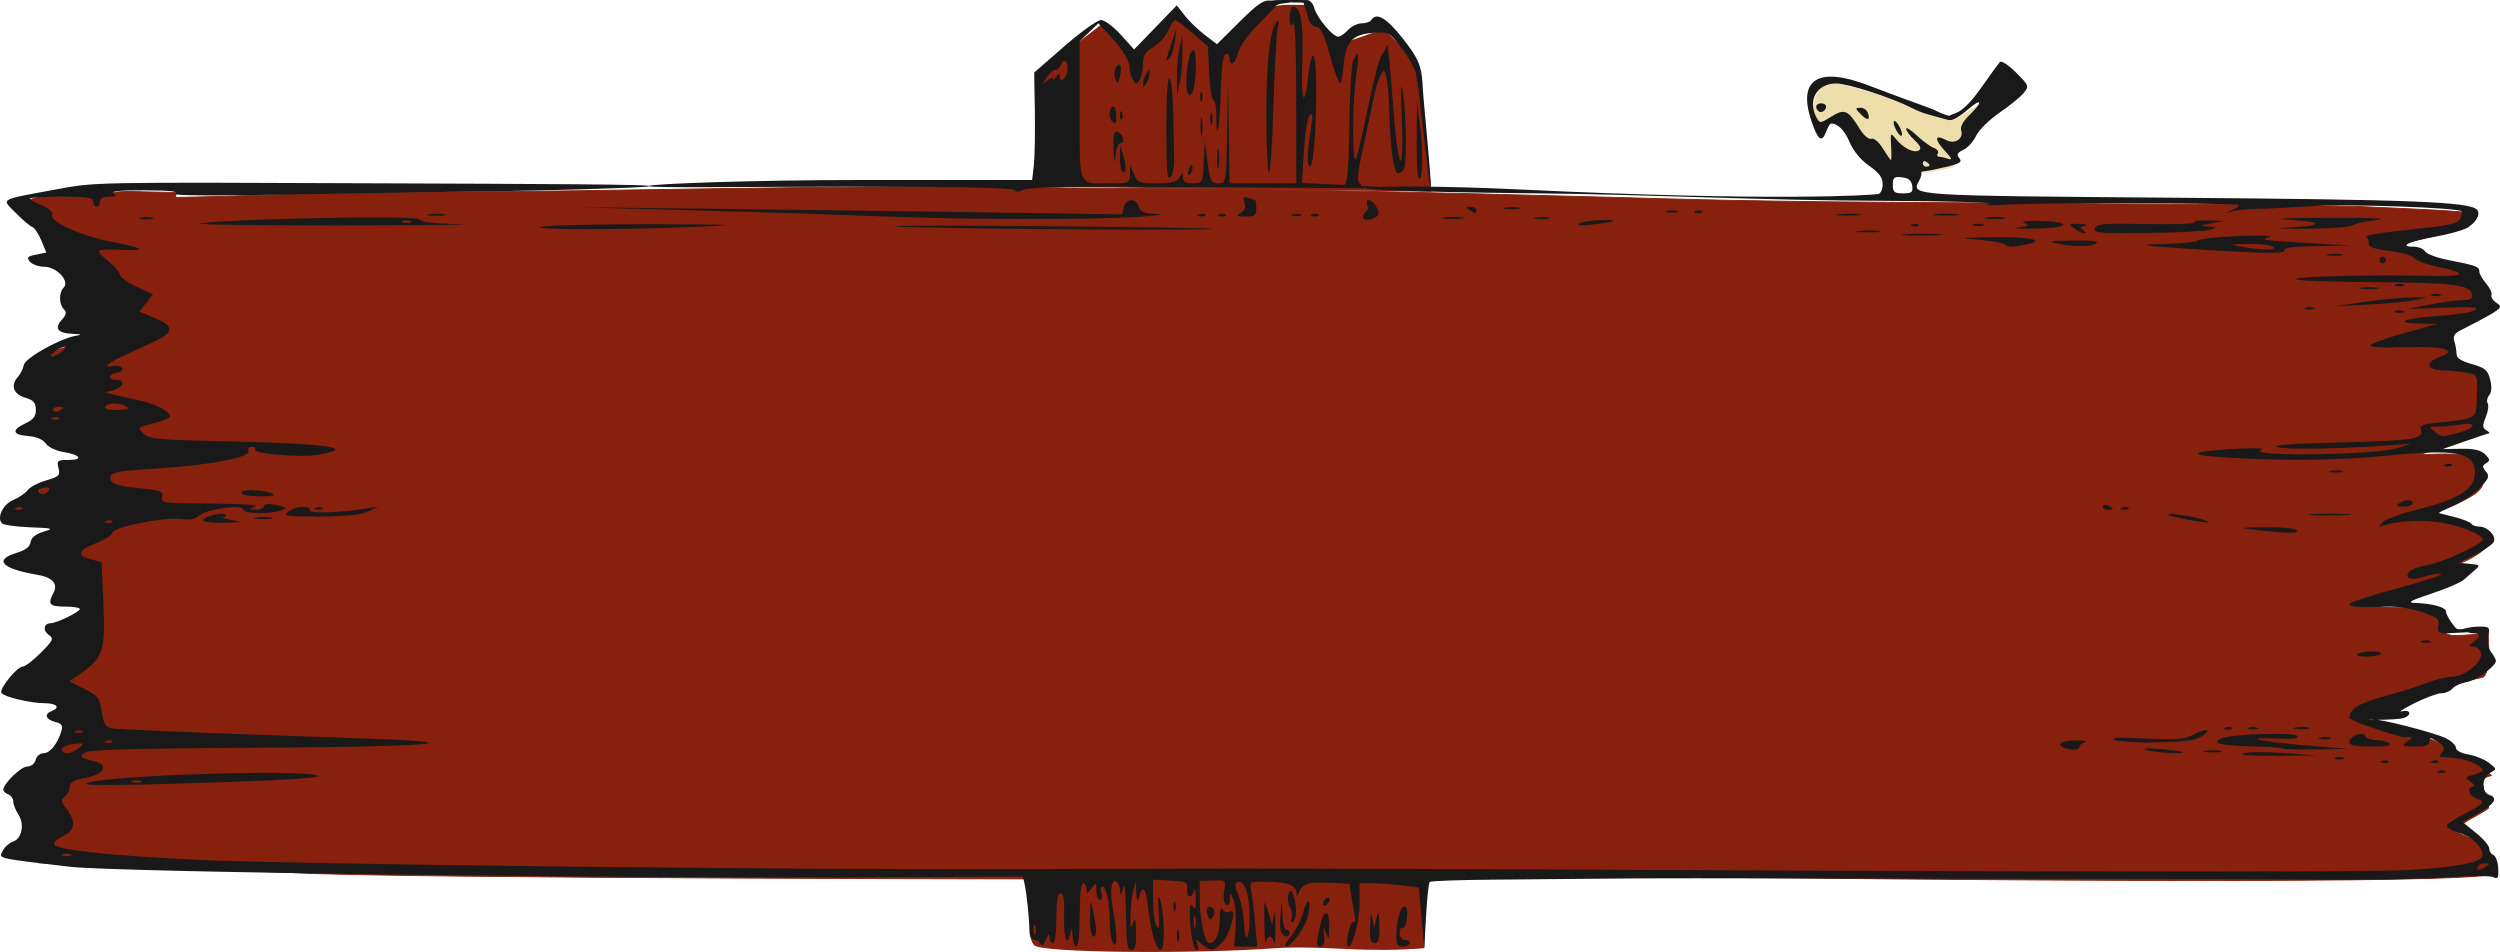 <?xml version="1.0" encoding="UTF-8" standalone="no"?>
<svg
   xmlns:dc="http://purl.org/dc/elements/1.1/"
   xmlns:cc="http://creativecommons.org/ns#"
   xmlns:rdf="http://www.w3.org/1999/02/22-rdf-syntax-ns#"
   xmlns:svg="http://www.w3.org/2000/svg"
   xmlns="http://www.w3.org/2000/svg"
   xmlns:sodipodi="http://sodipodi.sourceforge.net/DTD/sodipodi-0.dtd"
   xmlns:inkscape="http://www.inkscape.org/namespaces/inkscape"
   width="198.485mm"
   height="75.58mm"
   viewBox="0 0 198.485 75.58"
   version="1.1"
   id="svg8"
   inkscape:version="1.0.2 (e86c870, 2021-01-15)"
   sodipodi:docname="panneau.svg">
  <defs
     id="defs2">
    <rect
       x="-35.764"
       y="253.652"
       width="154.302"
       height="17.848"
       id="rect1004" />
  </defs>
  <sodipodi:namedview
     id="base"
     pagecolor="#ffffff"
     bordercolor="#666666"
     borderopacity="1.0"
     inkscape:pageopacity="0.0"
     inkscape:pageshadow="2"
     inkscape:zoom="2"
     inkscape:cx="174.46933"
     inkscape:cy="134.11958"
     inkscape:document-units="mm"
     inkscape:current-layer="layer1"
     inkscape:document-rotation="0"
     showgrid="false"
     inkscape:window-width="1920"
     inkscape:window-height="1056"
     inkscape:window-x="0"
     inkscape:window-y="0"
     inkscape:window-maximized="1" />
  <g
     inkscape:label="Calque 1"
     inkscape:groupmode="layer"
     id="layer1">
    <g
       id="g853"
       transform="translate(-38.552,137.533)" />
    <g
       id="g1086"
       transform="translate(67.114,-148.633)">
      <path
         style="opacity:1;mix-blend-mode:normal;fill:#87200c;fill-opacity:1;stroke:none;stroke-width:0.378;stroke-miterlimit:4;stroke-dasharray:none;stroke-opacity:1;paint-order:normal"
         d="m 58.637,616.811 -0.053,-33.471 11.663,-10.172 c 1.903,-1.429 4.424,-3.352 6.293,-4.825 l 2.994,2.771 c 3.362,3.111 6.174,6.675 7.371,8.479 l 1.495,-2.213 c 3.691,-2.593 7.72,-7.985 10.719,-11.137 4.215,2.813 9.429,6.71 13.034,10.403 0,0 8.716,-6.512 15.074,-13.334 0.772,-0.867 4.966,-0.994 4.966,-0.994 l 6.203,0.021 8.07,12.261 c 1.431,-0.199 14.256,-4.995 15.005,-4.932 3.577,3.576 10.353,9.521 10.971,15.126 1.06,10.964 3.128,33.499 3.128,33.499 z"
         id="path1000"
         transform="scale(0.265)"
         sodipodi:nodetypes="ccccscccccccccccc" />
      <path
         style="opacity:1;fill:#87200c;fill-opacity:1;stroke:#87200c;stroke-width:0.268;stroke-miterlimit:4;stroke-dasharray:none;stroke-opacity:1;paint-order:fill markers stroke"
         d="m 224.807,823.217 -147.281,1.021 c 0,0 -212.466,-0.118 -242.755,-1.903 l -76.478,-2.974 6.504,-35.487 c 2.495,-4.561 1.614,-9.278 0.819,-13.99 l 0.327,-9.474 c 3.203,-8.106 8.524,-15.142 5.524,-26.384 l -5.226,-14.58 c -4.286,-1.657 -14.268,-1.653 -17.467,-5.256 8.741,-7.613 18.136,-9.543 27.223,-14.15 l -15.83,-9.372 -0.412,-23.271 c 6.334,-2.979 11.554,-3.639 16.908,-4.579 v 0 l -8.365,-21.107 c 0,0 -5.431,-8.171 -6.621,-10.618 -0.462,-0.95 -6.144,-5.965 -7.432,-6.637 -3.319,-1.732 0.596,-4.989 9.005,-4.685 3.446,0.41 16.488,-0.836 16.488,-0.836 0,-0.58 4.269,-0.848 11.875,-0.545 2.032,0.081 5.052,0.037 7.8,0.204 0.207,0.013 -0.187,1.422 0.025,1.42 15.239,-0.146 41.872,-1.533 88.46,-1.66 36.116,-0.099 108.444,-1.968 159.794,-1.44 4.667,0.048 28.978,0.519 51.534,0.486 38.243,-0.056 146.825,3.041 146.825,3.041 43.668,1.246 87.824,1.037 131.745,1.525 l 36.798,0.195 37.911,0.556 c 0,0 33.172,1.332 33.789,1.95 0.536,0.536 0.555,3.937 -0.515,4.348 -0.591,0.227 -15.652,4.343 -21.822,5.108 l 25.999,10.937 c 0,0 5.269,10.254 3.259,9.242 l -12.632,6.435 3.254,10.887 c 7.344,0.623 7.732,1.907 7.732,7.943 l -2.385,11.888 -17.6,5.644 c 8.308,-0.314 12.644,-0.389 14.798,0.732 2.143,1.115 3.996,2.368 4.181,4.9 0.192,2.625 0.454,3.819 -1.89,5.751 -1.553,1.28 -6.579,3.899 -10.201,5.029 0,0 -5.952,3.449 5.959,5.303 3.102,1.063 8.13,3.664 8.13,4.313 0,1.379 -4.045,5.144 -11.462,7.452 l -1.998,6.338 -20.302,5.97 c 12.025,0 19.94,0.2 20.362,3.874 0.221,1.919 -1.644,4.528 3.368,4.539 l 9.645,-0.544 c 0,0 1.031,12.542 -1.797,13.083 -6.675,1.277 -30.87,8.982 -34.353,10.81 -2.553,1.34 -1.469,2.493 0.011,3.455 0,0 13.899,3.577 15.74,3.654 6.662,0.408 7.644,4.775 17.578,8.038 l 3.787,3.412 c 0,0 -5.051,1.517 -3.129,2.254 0.96,0.368 0.955,1.938 0.215,2.396 -1.279,0.791 -0.771,2.149 0.974,2.703 0.758,0.241 1.161,2.071 1.158,2.336 0,0.265 -2.697,1.829 -5.416,3.311 -2.72,1.481 -3.778,2.928 -3.778,3.493 0,0.565 -0.257,0.57 1.813,1.485 2.07,0.915 4.065,1.784 4.926,2.878 1.381,1.755 5.451,7.516 4.528,8.439 -4.457,4.457 -269.623,0.711 -269.623,0.711 z"
         id="path1012"
         sodipodi:nodetypes="scccccccccccccccssccssssssccccssccccccccsssccscccsccssccccssscssssscs"
         transform="scale(0.265)" />
      <path
         style="opacity:1;fill:#eddeab;fill-opacity:1;stroke:none;stroke-width:0.267;stroke-linejoin:bevel;stroke-miterlimit:4;stroke-dasharray:none;stroke-opacity:1;paint-order:stroke markers fill"
         d="m 313.887,613.434 -13.861,-16.116 c -2.465,0.123 -5.484,1.042 -8.644,2.164 -3.337,-2.262 -1.624,-14.722 5.25,-13.735 1.984,0.285 14.279,3.393 22.539,7.173 4.058,1.857 10.498,4.069 12.242,4.069 0.959,0 6.014,-3.506 6.014,-3.506 l 3.466,-1.664 -1.127,4.834 -4.759,7.114 -3.12,7.186 c -5.85,1.57 -11.902,2.137 -18,2.482 z"
         id="path1060"
         transform="scale(0.265)"
         sodipodi:nodetypes="cccssccccccc" />
      <path
         style="fill:#87200c;fill-opacity:1;stroke:none;stroke-width:0.265px;stroke-linecap:butt;stroke-linejoin:miter;stroke-opacity:1"
         d="m 14.537,218.045 c 0.303,1.623 0.107,3.35 0.113,4.667 0.001,0.366 0.183,0.81 0.348,0.96 0.442,0.645 13.199,0.693 19.04,0.247 1.867,-0.118 3.909,-0.038 5.807,0.066 1.987,0.089 4.005,0.103 6.127,-0.071 l 0.062,-5.729 z"
         id="path1078"
         sodipodi:nodetypes="cscccccc" />
      <path
         style="fill:#191919;stroke-width:0.265"
         d="m 22.28,221.201 c -0.021,-1.881 -0.1,-2.575 -0.233,-2.051 -0.157,0.617 -0.209,0.665 -0.233,0.214 -0.017,-0.319 -0.142,-0.648 -0.277,-0.731 -0.429,-0.265 -0.562,0.769 -0.286,2.225 0.352,1.857 0.353,3.201 0.002,2.658 -0.141,-0.218 -0.258,-0.948 -0.261,-1.621 -0.005,-1.582 -0.268,-2.877 -0.584,-2.877 -0.137,0 -0.174,0.238 -0.081,0.529 0.096,0.304 0.048,0.529 -0.114,0.529 -0.155,0 -0.282,-0.32 -0.282,-0.712 0,-0.683 -0.016,-0.691 -0.388,-0.198 -0.351,0.465 -0.389,0.47 -0.397,0.051 -0.005,-0.255 -0.127,-0.463 -0.273,-0.463 -0.158,0 -0.265,1.014 -0.265,2.514 0,1.499 -0.107,2.514 -0.265,2.514 -0.146,0 -0.281,-0.387 -0.301,-0.86 -0.026,-0.622 -0.068,-0.695 -0.151,-0.265 -0.247,1.281 -0.573,0.5 -0.525,-1.257 0.036,-1.332 -0.042,-1.852 -0.28,-1.852 -0.235,1e-4 -0.331,0.573 -0.331,1.985 0,1.147 -0.112,1.984 -0.265,1.984 -0.146,0 -0.272,-0.208 -0.281,-0.463 -0.012,-0.329 -0.097,-0.272 -0.295,0.198 -0.164,0.391 -0.329,0.526 -0.402,0.331 -0.068,-0.182 -0.293,-0.331 -0.499,-0.331 -0.229,0 -0.381,-0.284 -0.391,-0.728 -0.023,-1.017 -0.231,-2.994 -0.39,-3.705 l -0.133,-0.596 -10.38,0.058 c -20.994,0.118 -61.614,-0.4 -65.281,-0.832 -5.998,-0.707 -5.674,-0.626 -5.303,-1.32 0.152,-0.283 0.502,-0.587 0.779,-0.675 0.706,-0.224 0.939,-1.375 0.436,-2.144 -0.225,-0.343 -0.409,-0.811 -0.409,-1.039 0,-0.228 -0.179,-0.483 -0.397,-0.567 -0.218,-0.084 -0.397,-0.249 -0.397,-0.368 0,-0.48 1.405,-1.844 1.9,-1.844 0.308,0 0.588,-0.222 0.669,-0.529 0.076,-0.291 0.36,-0.529 0.631,-0.529 0.506,0 1.114,-0.757 1.411,-1.755 0.134,-0.45 0.032,-0.599 -0.502,-0.733 -0.744,-0.187 -0.883,-0.622 -0.273,-0.856 0.718,-0.276 0.414,-0.625 -0.544,-0.625 -1.134,0 -3.246,-0.505 -3.443,-0.823 -0.191,-0.309 1.251,-2.087 1.693,-2.087 0.193,0 0.839,-0.492 1.435,-1.094 1.002,-1.012 1.048,-1.12 0.614,-1.438 -0.475,-0.347 -0.367,-0.908 0.174,-0.908 0.453,0 2.305,-0.901 2.313,-1.124 0.004,-0.109 -0.529,-0.198 -1.184,-0.198 -1.235,0 -1.392,-0.188 -0.908,-1.093 0.386,-0.722 -0.075,-1.231 -1.302,-1.436 -2.793,-0.467 -3.471,-1.183 -1.641,-1.732 0.719,-0.215 1.07,-0.482 1.124,-0.855 0.053,-0.358 0.394,-0.637 1.006,-0.822 0.867,-0.262 0.799,-0.285 -1.058,-0.359 -1.091,-0.043 -2.089,-0.184 -2.216,-0.311 -0.444,-0.444 0.077,-1.521 0.9,-1.861 0.444,-0.184 0.952,-0.532 1.128,-0.772 0.176,-0.241 0.837,-0.59 1.469,-0.775 1.029,-0.302 1.132,-0.404 0.987,-0.981 -0.149,-0.592 -0.086,-0.644 0.785,-0.644 1.223,0 0.97,-0.41 -0.387,-0.628 -0.587,-0.094 -1.207,-0.392 -1.406,-0.677 -0.225,-0.322 -0.742,-0.541 -1.403,-0.594 -1.263,-0.103 -1.34,-0.475 -0.209,-1.011 0.639,-0.303 0.834,-0.563 0.82,-1.098 -0.013,-0.55 -0.193,-0.751 -0.836,-0.935 -0.928,-0.266 -1.191,-0.967 -0.608,-1.625 0.216,-0.244 0.436,-0.681 0.49,-0.972 0.103,-0.561 2.923,-2.135 4.175,-2.329 0.495,-0.077 0.415,-0.116 -0.299,-0.145 -1.189,-0.048 -1.48,-0.43 -0.855,-1.121 0.36,-0.398 0.397,-0.591 0.158,-0.83 -0.393,-0.393 -0.403,-1.331 -0.017,-1.717 0.506,-0.506 -0.54,-1.645 -1.519,-1.655 -0.455,-0.005 -0.976,-0.187 -1.157,-0.405 -0.278,-0.335 -0.203,-0.422 0.487,-0.56 l 0.817,-0.163 -0.4,-0.961 c -0.22,-0.529 -0.542,-1.01 -0.716,-1.07 -0.174,-0.06 -0.761,-0.559 -1.305,-1.108 -1.155,-1.167 -1.381,-1.027 2.946,-1.83 3.45,-0.64 2.595,-0.623 26.217,-0.528 11.878,0.048 22.11,0.07 21.113,0.241 -0.8,0.137 -9.193,0.353 -12.249,0.386 -3.056,0.033 -10.14,0.146 -15.743,0.252 -6.458,0.122 -9.993,0.101 -9.657,-0.058 0.37,-0.175 -0.344,-0.255 -2.381,-0.265 -1.971,-0.01 -2.782,0.068 -2.514,0.242 0.309,0.2 0.236,0.257 -0.331,0.261 -0.469,0.003 -0.728,0.145 -0.728,0.401 0,0.218 -0.119,0.397 -0.265,0.397 -0.146,0 -0.265,-0.179 -0.265,-0.397 0,-0.325 -0.456,-0.397 -2.514,-0.397 -1.382,0 -2.514,0.066 -2.514,0.146 0,0.08 0.427,0.324 0.949,0.542 0.62,0.259 0.9,0.525 0.807,0.767 -0.205,0.534 2.337,1.668 4.793,2.137 2.42,0.463 2.791,0.703 0.992,0.64 -2.468,-0.086 -2.472,-0.084 -1.383,0.814 0.542,0.447 0.986,0.963 0.986,1.145 0,0.183 0.59,0.609 1.311,0.946 l 1.311,0.614 -0.54,0.686 -0.54,0.686 1.225,0.503 c 0.823,0.338 1.199,0.64 1.145,0.919 -0.084,0.435 -0.28,0.551 -3.185,1.881 -1.861,0.852 -2.199,1.139 -1.191,1.01 0.745,-0.095 0.946,0.422 0.209,0.538 -0.708,0.111 -0.699,0.577 0.012,0.577 0.737,0 0.511,0.601 -0.306,0.815 l -0.642,0.168 0.661,0.168 c 0.364,0.092 1.257,0.295 1.984,0.45 1.361,0.289 2.514,0.881 2.514,1.29 0,0.128 -0.586,0.373 -1.302,0.544 -1.272,0.305 -1.29,0.324 -0.807,0.807 0.447,0.447 1.1,0.508 6.792,0.631 7.945,0.172 10.3,0.531 7.027,1.073 -1.366,0.226 -5.145,-0.095 -4.945,-0.42 0.079,-0.129 -0.037,-0.234 -0.26,-0.234 -0.236,0 -0.346,0.153 -0.264,0.366 0.189,0.492 -3.469,1.158 -7.656,1.393 -2.366,0.133 -3.169,0.269 -3.28,0.558 -0.215,0.561 0.335,0.791 2.381,0.997 1.62,0.163 1.815,0.241 1.699,0.684 -0.124,0.473 0.082,0.501 3.879,0.519 2.487,0.011 3.809,0.105 3.481,0.246 -0.512,0.22 -0.511,0.228 0.044,0.246 0.315,0.01 0.618,-0.115 0.672,-0.279 0.066,-0.198 0.406,-0.23 1.014,-0.095 0.788,0.175 0.842,0.232 0.386,0.411 -0.834,0.329 -3.043,0.289 -3.043,-0.055 0,-0.443 -2.909,-0.047 -3.484,0.474 -0.308,0.279 -0.756,0.375 -1.334,0.286 -1.309,-0.201 -5.461,0.599 -5.555,1.07 -0.043,0.213 -0.603,0.581 -1.246,0.818 -1.467,0.542 -1.645,1.001 -0.503,1.295 l 0.878,0.227 0.15,3.291 c 0.169,3.712 -0.034,4.336 -1.803,5.548 l -0.907,0.621 1.197,0.608 c 1.088,0.553 1.213,0.717 1.376,1.805 0.14,0.931 0.305,1.223 0.744,1.317 0.512,0.109 5.728,0.321 20.541,0.834 8.978,0.311 4.534,0.66 -9.128,0.717 -8.311,0.035 -12.921,0.15 -13.341,0.335 -0.692,0.305 -0.567,0.462 0.592,0.739 1.205,0.288 0.816,1.037 -0.682,1.311 -0.936,0.171 -1.254,0.347 -1.254,0.697 0,0.257 -0.177,0.615 -0.393,0.794 -0.344,0.286 -0.328,0.409 0.132,0.994 0.772,0.982 0.675,1.724 -0.281,2.147 -0.444,0.196 -0.761,0.493 -0.706,0.66 0.143,0.431 4.383,0.89 11.302,1.221 7.469,0.358 47.523,0.81 65.617,0.741 19.712,-0.075 19.318,-0.076 64.558,0.127 24.688,0.111 43.063,0.087 45.508,-0.059 3.972,-0.237 5.821,-0.618 5.821,-1.198 0,-0.634 -0.879,-1.46 -1.869,-1.757 -0.581,-0.174 -1.017,-0.435 -0.969,-0.579 0.048,-0.144 0.7,-0.571 1.449,-0.948 1.5,-0.756 1.648,-0.965 0.86,-1.215 -0.567,-0.18 -0.739,-0.926 -0.214,-0.926 0.173,0 0.084,-0.169 -0.198,-0.375 -0.494,-0.361 -0.486,-0.382 0.214,-0.558 0.4,-0.1 0.727,-0.26 0.727,-0.355 0,-0.366 -1.178,-0.882 -2.218,-0.972 -0.599,-0.052 -1.133,-0.101 -1.188,-0.108 -0.054,-0.007 0.037,-0.177 0.203,-0.377 0.236,-0.285 0.158,-0.458 -0.364,-0.8 -0.582,-0.381 -0.666,-0.386 -0.666,-0.034 0,0.299 -0.29,0.401 -1.124,0.395 -1.046,-0.008 -1.089,-0.035 -0.611,-0.397 0.492,-0.372 0.449,-0.347 -0.241,-0.347 -0.409,0 -4.227,-1.245 -4.372,-1.511 -0.079,-0.145 1.811,0.251 1.922,0.14 0.178,-0.178 4.912,1.03 5.762,1.469 0.429,0.222 0.781,0.564 0.781,0.76 0,0.206 0.42,0.427 0.992,0.524 0.546,0.092 1.28,0.39 1.631,0.663 0.631,0.489 0.632,0.499 0.099,0.784 -0.689,0.369 -0.727,1.554 -0.057,1.767 0.714,0.226 0.367,0.764 -0.965,1.496 l -1.181,0.65 1.063,0.855 c 0.585,0.47 1.063,1.031 1.063,1.247 0,0.216 0.149,0.45 0.331,0.521 0.182,0.07 0.352,0.543 0.378,1.049 0.04,0.78 -0.021,0.888 -0.397,0.704 -0.244,-0.12 -1.932,-0.11 -3.751,0.021 -1.819,0.131 -6.224,0.213 -9.79,0.181 -3.565,-0.032 -8.209,-0.056 -10.319,-0.055 -2.11,0.002 -10.444,-0.009 -18.521,-0.025 -21.135,-0.041 -24.86,-0.041 -28.707,0.003 -1.892,0.021 -5.636,0.055 -8.321,0.075 -2.685,0.02 -4.947,0.102 -5.027,0.182 -0.08,0.08 -0.209,1.296 -0.288,2.703 l -0.142,2.558 -0.22,-2.414 -0.22,-2.414 -1.358,-0.163 c -0.747,-0.09 -1.804,-0.164 -2.35,-0.165 l -0.992,-0.002 v 1.596 c 0,1.433 -0.615,3.698 -0.921,3.392 -0.226,-0.226 0.194,-2.068 0.437,-1.918 0.133,0.082 0.184,-0.129 0.114,-0.468 -0.07,-0.34 -0.197,-1.054 -0.283,-1.587 l -0.155,-0.969 -1.621,-0.089 c -1.622,-0.089 -2.148,0.093 -2.414,0.837 -0.117,0.328 -0.145,0.322 -0.163,-0.038 -0.029,-0.605 -0.711,-0.858 -2.353,-0.874 -1.366,-0.013 -1.402,0.005 -1.256,0.648 0.083,0.364 0.227,1.525 0.32,2.58 l 0.169,1.918 H 31.792 30.877 l 0.105,-1.521 c 0.058,-0.837 -0.016,-1.819 -0.165,-2.183 -0.268,-0.658 -0.27,-0.659 -0.286,-0.051 -0.01,0.378 -0.129,0.542 -0.311,0.429 -0.172,-0.106 -0.234,-0.551 -0.149,-1.071 0.144,-0.889 0.143,-0.89 -0.897,-0.849 l -1.041,0.041 0.002,1.478 c 0.001,1.558 0.415,3.462 0.752,3.462 0.5,0 0.835,-0.735 0.838,-1.839 0.003,-0.789 0.084,-1.078 0.235,-0.839 0.135,0.213 0.371,0.278 0.566,0.157 0.577,-0.356 0.082,1.725 -0.577,2.426 -0.7,0.746 -0.946,0.77 -1.642,0.161 -0.504,-0.441 -0.521,-0.441 -0.36,0 0.093,0.255 0.069,0.463 -0.053,0.463 -0.256,0 -0.55,-1.561 -0.549,-2.91 7.94e-4,-0.695 0.065,-0.827 0.258,-0.529 0.187,0.29 0.249,0.112 0.23,-0.661 -0.015,-0.582 -0.081,-0.85 -0.148,-0.595 -0.176,0.675 -0.616,0.567 -0.542,-0.132 0.057,-0.541 -0.063,-0.603 -1.326,-0.675 l -1.389,-0.08 0.004,1.667 c 0.002,0.917 0.131,1.846 0.286,2.064 0.207,0.292 0.247,-0.024 0.152,-1.191 -0.073,-0.894 -0.04,-1.356 0.077,-1.058 0.389,0.994 0.465,4.101 0.1,4.101 -0.384,0 -0.768,-1.314 -1.03,-3.526 -0.176,-1.479 -0.452,-1.699 -0.722,-0.575 -0.082,0.342 -0.149,0.202 -0.189,-0.397 l -0.062,-0.926 -0.202,0.794 c -0.111,0.437 -0.204,1.33 -0.207,1.984 -0.004,0.967 0.035,1.066 0.207,0.529 0.167,-0.52 0.217,-0.365 0.238,0.728 0.02,1.07 -0.065,1.389 -0.371,1.389 -0.326,0 -0.402,-0.506 -0.428,-2.844 z m 9.821,0.195 c 0,-1.731 -0.413,-2.935 -0.937,-2.734 -0.274,0.105 -0.264,0.319 0.054,1.079 0.218,0.521 0.416,1.512 0.441,2.201 0.064,1.788 0.442,1.322 0.442,-0.546 z m -17.023,0.731 c -0.073,-0.182 -0.133,-0.033 -0.133,0.331 0,0.364 0.06,0.513 0.133,0.331 0.073,-0.182 0.073,-0.48 0,-0.661 z m 12.708,-0.656 c -0.067,-0.257 -0.126,-0.111 -0.132,0.326 -0.005,0.437 0.049,0.647 0.122,0.468 0.072,-0.179 0.077,-0.536 0.01,-0.794 z m 102.475,-4.04 c 0.342,-0.221 0.335,-0.257 -0.051,-0.261 -0.246,-0.002 -0.521,0.115 -0.611,0.261 -0.207,0.335 0.143,0.335 0.661,0 z m -191.757,-0.969 c -0.182,-0.073 -0.48,-0.073 -0.661,0 -0.182,0.073 -0.033,0.133 0.331,0.133 0.364,0 0.513,-0.06 0.331,-0.133 z m 0.611,-8.415 c 0.39,-0.295 0.418,-0.39 0.117,-0.393 -0.741,-0.009 -1.582,0.312 -1.437,0.547 0.214,0.347 0.739,0.285 1.32,-0.154 z m 2.691,-0.565 c -0.088,-0.088 -0.316,-0.097 -0.507,-0.021 -0.211,0.085 -0.148,0.147 0.16,0.16 0.279,0.011 0.435,-0.051 0.347,-0.139 z m -2.381,-0.794 c -0.088,-0.088 -0.316,-0.097 -0.507,-0.021 -0.211,0.085 -0.148,0.147 0.16,0.16 0.279,0.011 0.435,-0.051 0.347,-0.139 z m 2.381,-16.669 c -0.088,-0.088 -0.316,-0.097 -0.507,-0.021 -0.211,0.085 -0.148,0.147 0.16,0.16 0.279,0.011 0.435,-0.051 0.347,-0.139 z m -7.144,-1.058 c -0.088,-0.088 -0.316,-0.097 -0.507,-0.021 -0.211,0.085 -0.148,0.147 0.16,0.16 0.279,0.011 0.435,-0.051 0.347,-0.139 z m 2.08,-1.625 c -0.044,-0.044 -0.286,-10e-4 -0.537,0.095 -0.355,0.136 -0.38,0.223 -0.111,0.389 0.298,0.184 0.881,-0.251 0.648,-0.484 z m 0.831,-5.519 c -0.088,-0.088 -0.316,-0.097 -0.507,-0.021 -0.211,0.085 -0.148,0.147 0.16,0.16 0.279,0.011 0.435,-0.051 0.347,-0.139 z m 0.336,-0.794 c 0,-0.057 -0.179,-0.104 -0.397,-0.104 -0.218,0 -0.397,0.115 -0.397,0.256 0,0.141 0.179,0.188 0.397,0.104 0.218,-0.084 0.397,-0.199 0.397,-0.256 z m 5.027,-0.104 c -0.519,-0.336 -1.512,-0.336 -1.72,0 -0.099,0.161 0.283,0.263 0.977,0.261 0.834,-0.003 1.033,-0.073 0.743,-0.261 z m -5.144,-4.357 c 0.282,-0.214 0.388,-0.392 0.233,-0.397 -0.154,-0.005 -0.511,0.166 -0.794,0.38 -0.282,0.214 -0.388,0.392 -0.233,0.397 0.154,0.005 0.511,-0.166 0.794,-0.38 z m 95.478,45.344 c -0.021,-1.926 -0.015,-1.942 0.298,-0.902 l 0.319,1.058 0.125,-0.794 c 0.069,-0.437 0.129,-0.02 0.134,0.926 0.005,0.946 -0.045,1.511 -0.112,1.257 -0.153,-0.586 -0.546,-0.601 -0.658,-0.024 -0.047,0.242 -0.095,-0.443 -0.107,-1.521 z m 2.107,1.07 c 0.373,-0.443 0.808,-1.289 0.967,-1.879 0.346,-1.284 0.655,-1.17 0.408,0.151 -0.176,0.941 -1.301,2.534 -1.788,2.534 -0.146,0 0.041,-0.363 0.413,-0.806 z m 2.146,-0.054 c 0.289,-1.434 0.423,-1.786 0.681,-1.786 0.136,0 0.235,0.506 0.22,1.124 -0.023,0.985 -0.055,1.042 -0.258,0.463 -0.211,-0.603 -0.225,-0.585 -0.152,0.198 0.056,0.6 -0.032,0.86 -0.292,0.86 -0.279,0 -0.329,-0.215 -0.199,-0.86 z m 6.219,0.099 c 0,-1.249 0.31,-2.414 0.641,-2.414 0.199,0 0.272,0.332 0.203,0.924 -0.059,0.508 -0.214,0.858 -0.344,0.778 -0.13,-0.08 -0.236,0.099 -0.236,0.399 0,0.308 0.173,0.545 0.397,0.545 0.218,0 0.397,0.119 0.397,0.265 0,0.146 -0.238,0.265 -0.529,0.265 -0.406,0 -0.529,-0.176 -0.529,-0.761 z m -17.411,-0.165 c 0.005,-0.437 0.065,-0.583 0.132,-0.326 0.067,0.257 0.063,0.615 -0.01,0.794 -0.072,0.179 -0.127,-0.032 -0.122,-0.468 z m 15.334,-0.728 c 0.028,-0.996 0.078,-1.164 0.176,-0.595 l 0.136,0.794 0.19,-0.794 c 0.158,-0.662 0.195,-0.563 0.221,0.595 0.024,1.072 -0.059,1.389 -0.366,1.389 -0.307,0 -0.388,-0.313 -0.357,-1.389 z m -22.234,-0.661 c 0.03,-1.505 0.033,-1.51 0.249,-0.463 0.3,1.452 0.296,1.984 -0.015,1.984 -0.149,0 -0.251,-0.663 -0.234,-1.521 z m 15.157,1.152 c -0.078,-0.203 -0.094,-0.828 -0.036,-1.389 l 0.105,-1.02 0.044,1.124 c 0.024,0.618 0.164,1.124 0.309,1.124 0.146,0 0.265,0.119 0.265,0.265 0,0.398 -0.525,0.318 -0.687,-0.104 z m 0.843,-1.052 c 0.082,-0.214 0.022,-0.629 -0.134,-0.921 -0.156,-0.292 -0.204,-0.739 -0.106,-0.994 0.164,-0.428 0.193,-0.424 0.377,0.047 0.291,0.744 0.278,1.909 -0.025,2.095 -0.147,0.091 -0.196,-0.009 -0.112,-0.228 z m -6.656,-0.252 c -0.212,-0.552 0.053,-0.913 0.409,-0.557 0.15,0.15 0.154,0.403 0.01,0.636 -0.203,0.328 -0.267,0.316 -0.419,-0.08 z m -2.718,-0.709 c 0,-0.364 0.06,-0.513 0.133,-0.331 0.073,0.182 0.073,0.48 0,0.661 -0.073,0.182 -0.133,0.033 -0.133,-0.331 z m 11.864,-0.233 c 0,-0.146 0.119,-0.338 0.265,-0.428 0.146,-0.09 0.265,-0.044 0.265,0.101 0,0.146 -0.119,0.338 -0.265,0.428 -0.146,0.09 -0.265,0.044 -0.265,-0.101 z m -98.142,-9.551 c 1.201,-0.641 17.983,-1.16 18.35,-0.567 0.073,0.117 -2.691,0.311 -6.141,0.429 -9.452,0.325 -12.627,0.361 -12.208,0.137 z m 4.281,-0.18 c -0.182,-0.073 -0.48,-0.073 -0.661,0 -0.182,0.073 -0.033,0.133 0.331,0.133 0.364,0 0.513,-0.06 0.331,-0.133 z m 182.447,-0.799 c 0.191,-0.076 0.419,-0.067 0.507,0.021 0.088,0.088 -0.068,0.15 -0.347,0.139 -0.308,-0.013 -0.371,-0.075 -0.16,-0.16 z m -4.498,-0.794 c 0.191,-0.076 0.419,-0.067 0.507,0.021 0.088,0.088 -0.068,0.15 -0.347,0.139 -0.308,-0.013 -0.371,-0.075 -0.16,-0.16 z m 3.969,0 c 0.191,-0.076 0.419,-0.067 0.507,0.021 0.088,0.088 -0.068,0.15 -0.347,0.139 -0.308,-0.013 -0.371,-0.075 -0.16,-0.16 z m -7.689,-0.259 c 0.182,-0.073 0.48,-0.073 0.661,0 0.182,0.073 0.033,0.133 -0.331,0.133 -0.364,0 -0.513,-0.06 -0.331,-0.133 z m -7.298,-0.348 c 0.388,-0.117 1.876,-0.124 3.307,-0.016 l 2.602,0.197 -3.307,0.016 c -2.056,0.01 -3.04,-0.065 -2.602,-0.197 z m -7.717,-0.272 c -0.397,-0.128 0.026,-0.155 1.058,-0.069 0.946,0.079 1.769,0.187 1.83,0.24 0.214,0.185 -2.235,0.04 -2.888,-0.171 z m 4.696,0.079 c 0.327,-0.063 0.863,-0.063 1.191,0 0.327,0.063 0.059,0.115 -0.595,0.115 -0.655,0 -0.923,-0.052 -0.595,-0.115 z m -11.246,-0.254 c -0.657,-0.265 -0.011,-0.617 1.076,-0.587 0.61,0.017 0.9,0.085 0.646,0.152 -0.255,0.067 -0.463,0.231 -0.463,0.366 0,0.258 -0.695,0.296 -1.258,0.069 z m 17.368,0.058 c -0.065,-0.065 -1.218,-0.14 -2.564,-0.167 -2.402,-0.049 -3.148,-0.264 -2.234,-0.646 0.813,-0.34 5.797,-0.485 5.989,-0.174 0.12,0.194 -0.374,0.259 -1.557,0.204 -2.994,-0.137 -1.575,0.226 2.068,0.53 l 3.486,0.29 -2.536,0.04 c -1.395,0.022 -2.589,-0.013 -2.653,-0.077 z m 5.321,-0.526 c 0,-0.472 1.126,-0.872 1.267,-0.45 0.055,0.165 0.417,0.302 0.805,0.304 0.388,0.002 0.884,0.119 1.102,0.261 0.278,0.18 -0.138,0.258 -1.389,0.261 -1.376,0.003 -1.786,-0.083 -1.786,-0.375 z m -18.653,-0.156 c -0.364,-0.18 0.394,-0.213 2.421,-0.107 2.391,0.125 3.103,0.075 3.757,-0.263 1.085,-0.561 1.642,-0.532 0.826,0.044 -0.51,0.359 -1.298,0.475 -3.565,0.525 -1.601,0.035 -3.149,-0.054 -3.44,-0.198 z m 16.343,-0.177 c 0.257,-0.067 0.615,-0.063 0.794,0.01 0.179,0.072 -0.032,0.127 -0.468,0.122 -0.437,-0.005 -0.583,-0.065 -0.326,-0.132 z m -7.529,-0.791 c 0.191,-0.076 0.419,-0.067 0.507,0.021 0.088,0.088 -0.068,0.15 -0.347,0.139 -0.308,-0.013 -0.371,-0.075 -0.16,-0.16 z m 1.836,0.005 c 0.182,-0.073 0.48,-0.073 0.661,0 0.182,0.073 0.033,0.133 -0.331,0.133 -0.364,0 -0.513,-0.06 -0.331,-0.133 z m 3.707,-0.012 c 0.329,-0.063 0.805,-0.061 1.058,0.005 0.253,0.066 -0.016,0.118 -0.598,0.115 -0.582,-0.003 -0.789,-0.057 -0.46,-0.12 z m 4.296,-0.756 c 0,-0.705 0.744,-1.173 2.705,-1.702 1.205,-0.325 2.76,-0.815 3.457,-1.089 0.697,-0.274 1.617,-0.499 2.046,-0.499 1.015,0 2.484,-1.263 2.232,-1.919 -0.098,-0.254 -0.373,-0.466 -0.612,-0.471 -0.39,-0.007 -0.387,-0.045 0.028,-0.36 0.608,-0.461 0.586,-0.69 -0.066,-0.69 -0.291,0 -0.529,-0.119 -0.529,-0.265 0,-0.146 0.432,-0.265 0.959,-0.265 0.915,0 0.952,0.035 0.807,0.761 -0.093,0.465 -0.006,0.954 0.223,1.257 0.206,0.273 0.379,0.58 0.384,0.683 0.019,0.423 -1.499,1.543 -2.294,1.692 -0.469,0.088 -0.991,0.326 -1.16,0.529 -0.169,0.203 -0.56,0.37 -0.869,0.37 -0.31,5.3e-4 -1.277,0.357 -2.15,0.793 -0.873,0.436 -1.32,0.725 -0.992,0.643 0.672,-0.168 0.822,0.272 0.177,0.52 -0.529,0.203 -4.344,0.212 -4.344,0.011 z m 0.63,-5.067 c 0.268,-0.268 2.02,-0.296 1.855,-0.03 -0.074,0.121 -0.565,0.219 -1.09,0.219 -0.525,0 -0.869,-0.085 -0.765,-0.189 z m 5.124,-1.044 c 0.182,-0.073 0.48,-0.073 0.661,0 0.182,0.073 0.033,0.133 -0.331,0.133 -0.364,0 -0.513,-0.06 -0.331,-0.133 z m 1.313,-1.219 c 0.1,-0.522 -0.071,-0.663 -1.314,-1.086 -0.846,-0.288 -2.014,-0.461 -2.863,-0.425 -2.054,0.086 -2.89,0.025 -2.89,-0.213 0,-0.114 1.739,-0.68 3.864,-1.257 2.125,-0.577 3.672,-1.088 3.437,-1.135 -0.235,-0.047 -0.84,0.051 -1.346,0.217 -1.047,0.345 -1.648,0.152 -1.202,-0.386 0.155,-0.187 0.783,-0.42 1.395,-0.518 1.206,-0.193 4.434,-1.674 4.434,-2.034 0,-0.368 -1.362,-0.949 -3.031,-1.293 -1.47,-0.303 -3.693,-0.225 -4.818,0.169 -0.437,0.153 -0.446,0.127 -0.085,-0.258 0.22,-0.236 1.546,-0.712 2.946,-1.059 3.198,-0.792 4.441,-1.634 4.373,-2.964 -0.079,-1.55 -1.554,-1.804 -7.19,-1.24 -3.55,0.356 -7.775,0.407 -12.262,0.148 -3.515,-0.203 -3.372,-0.485 0.355,-0.702 1.609,-0.094 2.438,-0.063 2.117,0.079 -1.26,0.554 9.134,0.413 10.836,-0.147 l 1.07,-0.352 -1.455,0.112 c -3.87,0.298 -8.416,0.384 -9.128,0.173 -0.551,-0.163 0.907,-0.277 4.763,-0.371 6.022,-0.147 6.845,-0.271 6.616,-0.991 -0.125,-0.394 0.111,-0.482 1.69,-0.628 2.404,-0.223 2.667,-0.345 2.71,-1.258 0.121,-2.559 0.144,-2.47 -0.698,-2.65 -0.437,-0.093 -1.3,-0.184 -1.918,-0.201 -1.379,-0.038 -1.525,-0.632 -0.265,-1.077 1.515,-0.536 0.229,-0.877 -2.875,-0.762 -1.683,0.062 -2.719,0.003 -2.668,-0.152 0.046,-0.139 1.268,-0.579 2.714,-0.978 l 2.63,-0.724 -1.455,-0.029 c -2.167,-0.044 -1.087,-0.45 1.621,-0.61 1.255,-0.074 2.506,-0.275 2.778,-0.447 0.393,-0.248 -0.106,-0.289 -2.415,-0.201 l -2.91,0.112 1.72,-0.347 c 0.946,-0.191 2.115,-0.353 2.599,-0.36 0.677,-0.01 0.86,-0.114 0.794,-0.456 -0.149,-0.771 -1.508,-0.941 -7.825,-0.976 -3.383,-0.019 -6.152,-0.124 -6.152,-0.233 -5e-5,-0.219 5.891,-0.368 10.451,-0.265 3.101,0.07 3.336,-0.194 0.668,-0.751 -0.797,-0.167 -1.571,-0.463 -1.72,-0.66 -0.149,-0.196 -1.045,-0.456 -1.991,-0.577 -1.236,-0.158 -1.697,-0.321 -1.64,-0.58 0.044,-0.198 -0.044,-0.437 -0.195,-0.53 -0.151,-0.094 1.122,-0.32 2.83,-0.503 4.102,-0.44 4.488,-0.524 4.677,-1.017 0.088,-0.23 0.12,-0.459 0.071,-0.508 -0.291,-0.291 -9.017,-0.595 -11.837,-0.412 -1.815,0.117 -3.835,0.217 -4.49,0.221 -0.655,0.004 -1.488,0.09 -1.852,0.19 l -0.661,0.182 0.634,-0.278 c 0.349,-0.153 0.58,-0.331 0.515,-0.397 -0.168,-0.168 -16.053,-0.194 -18.611,-0.03 -1.27,0.081 -1.746,0.055 -1.191,-0.067 0.509,-0.111 -3.182,-0.219 -8.202,-0.24 -10.642,-0.045 -18.38,-0.501 -27.781,-0.597 -21.848,-0.222 -13.426,-0.888 -1.323,-0.308 20.397,0.979 28.203,0.444 28.509,0.354 0.182,-0.053 0.326,-0.412 0.321,-0.796 -0.007,-0.512 -0.294,-0.896 -1.07,-1.433 -0.663,-0.459 -1.244,-1.163 -1.552,-1.88 -0.413,-0.964 -0.94,-1.487 -1.497,-1.487 -0.065,0 -0.233,0.305 -0.375,0.677 -0.341,0.896 -0.656,0.65 -1.177,-0.919 -1.092,-3.288 0.572,-4.303 4.551,-2.775 0.985,0.378 2.446,0.924 3.246,1.212 1.267,0.456 1.91,0.689 2.176,0.832 0.271,0.146 0.75,0.333 1.011,0.373 0.263,0.041 0.541,0.346 -0.042,0.339 -0.092,-10e-4 -1.491,-0.411 -1.613,-0.44 -0.353,-0.084 -0.818,-0.264 -1.307,-0.512 -1.657,-0.841 -5.093,-1.953 -6.053,-1.959 -1.497,-0.009 -2.282,1.331 -1.565,2.671 0.278,0.519 0.289,0.519 1.198,-0.044 1.048,-0.648 1.317,-0.531 2.254,0.986 0.328,0.531 0.711,0.856 0.916,0.777 0.205,-0.079 0.588,0.247 0.916,0.778 0.31,0.502 0.598,0.913 0.64,0.913 0.042,0 0.048,-0.5 0.013,-1.111 -0.061,-1.073 -0.048,-1.092 0.377,-0.568 0.594,0.734 1.435,1.156 1.824,0.915 0.227,-0.14 0.127,-0.378 -0.345,-0.821 -0.365,-0.343 -0.664,-0.746 -0.664,-0.894 0,-0.149 0.387,0.093 0.86,0.537 0.473,0.444 1.076,0.883 1.34,0.976 0.264,0.093 0.406,0.289 0.315,0.435 -0.091,0.147 -0.048,0.266 0.094,0.266 0.142,0 0.477,0.078 0.743,0.173 0.345,0.123 0.261,-0.067 -0.29,-0.659 -0.845,-0.908 -0.792,-1.322 0.107,-0.84 0.696,0.372 1.417,-0.095 1.201,-0.777 -0.086,-0.272 0.165,-0.733 0.655,-1.203 1.114,-1.067 0.997,-1.424 -0.14,-0.426 -0.514,0.452 -1.11,0.821 -1.323,0.821 -0.635,0 -0.442,-0.273 0.4,-0.567 0.512,-0.178 1.221,-0.892 2.025,-2.037 0.68,-0.969 1.333,-1.87 1.451,-2.003 0.121,-0.136 0.678,0.224 1.284,0.83 1.042,1.042 1.058,1.085 0.606,1.635 -0.255,0.311 -1.119,1.013 -1.919,1.56 -0.8,0.547 -1.634,1.37 -1.852,1.83 -0.218,0.459 -0.677,0.964 -1.019,1.123 -0.491,0.227 -0.558,0.365 -0.318,0.654 0.248,0.299 0.07,0.423 -0.965,0.675 -0.698,0.17 -1.472,0.325 -1.72,0.345 -0.248,0.02 -0.401,0.086 -0.34,0.147 0.061,0.061 -0.013,0.34 -0.163,0.622 -0.643,1.202 -0.895,1.185 20.335,1.352 18.791,0.148 23.333,0.326 23.947,0.941 0.346,0.346 -0.079,1.087 -0.852,1.487 -0.396,0.205 -1.542,0.511 -2.548,0.682 -1.911,0.324 -2.863,0.779 -1.63,0.779 0.386,0 0.796,0.165 0.913,0.367 0.116,0.202 0.926,0.508 1.799,0.68 2.267,0.446 2.514,0.536 2.514,0.915 0,0.186 0.242,0.618 0.538,0.959 0.296,0.341 0.486,0.755 0.423,0.919 -0.063,0.164 0.129,0.451 0.427,0.637 0.566,0.354 0.391,0.485 -2.928,2.188 -0.455,0.234 -0.569,0.455 -0.44,0.859 0.095,0.3 0.17,0.748 0.167,0.997 -0.004,0.314 0.37,0.559 1.218,0.798 1.052,0.297 1.256,0.469 1.451,1.224 0.151,0.584 0.127,1 -0.073,1.241 -0.165,0.199 -0.22,0.494 -0.12,0.655 0.099,0.161 0.031,0.653 -0.152,1.094 -0.276,0.665 -0.269,0.843 0.041,1.038 0.205,0.13 0.313,0.238 0.241,0.241 -0.073,0.003 -0.934,0.286 -1.913,0.629 l -1.781,0.624 1.449,-0.021 c 1.05,-0.015 1.577,0.107 1.913,0.443 0.394,0.394 0.407,0.499 0.084,0.699 -0.319,0.197 -0.323,0.304 -0.026,0.661 0.304,0.367 0.246,0.542 -0.414,1.244 -0.422,0.45 -1.354,1.093 -2.07,1.43 l -1.302,0.613 1.241,0.312 c 0.682,0.172 1.305,0.417 1.384,0.544 0.079,0.128 0.366,0.232 0.638,0.232 0.65,0 1.342,0.709 1.159,1.186 -0.08,0.208 -0.737,0.672 -1.46,1.033 l -1.315,0.655 0.872,0.084 c 0.81,0.078 0.839,0.112 0.404,0.481 -0.258,0.218 -0.66,0.571 -0.894,0.785 -0.234,0.213 -1.391,0.708 -2.571,1.099 -1.651,0.547 -1.954,0.717 -1.318,0.737 1.403,0.044 2.48,0.341 2.48,0.685 0,0.18 0.247,0.642 0.548,1.025 l 0.24,0.305 c 0.341,0.205 0.774,-0.05 1.173,-0.075 l -0.143,0.386 -1.63,0.081 c -0.802,0 -0.895,-0.071 -0.794,-0.6 z m 1.547,-15.306 c 1.445,-0.364 1.592,-0.9 0.183,-0.668 -0.546,0.09 -1.342,0.165 -1.77,0.167 -0.741,0.003 -0.754,0.021 -0.265,0.391 0.627,0.474 0.445,0.463 1.852,0.109 z M 84.706,163.389 c -0.06,-0.426 -0.291,-0.619 -0.812,-0.679 -0.626,-0.072 -0.728,0.011 -0.728,0.595 0,0.582 0.117,0.679 0.812,0.679 0.691,0 0.8,-0.089 0.728,-0.595 z m 1.371,-1.638 c 0,-0.064 -0.119,-0.19 -0.265,-0.28 -0.146,-0.09 -0.265,-0.037 -0.265,0.117 0,0.154 0.119,0.28 0.265,0.28 0.146,0 0.265,-0.052 0.265,-0.117 z m 25.929,28.956 c -1.421,-0.174 -1.405,-0.179 0.661,-0.217 1.164,-0.021 2.295,0.076 2.514,0.217 0.455,0.294 -0.778,0.294 -3.175,0 z m -162.983,-0.773 c 0,-0.287 1.553,-0.673 1.783,-0.443 0.087,0.087 -0.011,0.174 -0.217,0.195 -0.206,0.021 0.101,0.123 0.684,0.227 0.976,0.175 0.93,0.192 -0.595,0.227 -0.91,0.021 -1.654,-0.072 -1.654,-0.206 z m 157.03,-0.148 c -0.975,-0.205 -1.281,-0.337 -0.794,-0.343 0.437,-0.005 1.389,0.144 2.117,0.332 1.706,0.438 0.746,0.447 -1.323,0.011 z M -46.811,189.727 c 0.327,-0.063 0.863,-0.063 1.191,0 0.327,0.063 0.06,0.115 -0.595,0.115 -0.655,0 -0.923,-0.052 -0.595,-0.115 z m 2.595,-0.466 c 0.603,-0.456 1.704,-0.532 1.704,-0.117 0,0.281 2.266,0.21 4.498,-0.141 l 0.926,-0.146 -0.794,0.384 c -0.547,0.265 -1.736,0.388 -3.821,0.396 -2.717,0.011 -2.975,-0.028 -2.514,-0.377 z m 160.653,0.193 c 0.764,-0.053 2.014,-0.053 2.778,0 0.764,0.053 0.139,0.097 -1.389,0.097 -1.528,0 -2.153,-0.044 -1.389,-0.097 z m -158.469,-0.515 c 0.191,-0.076 0.419,-0.067 0.507,0.021 0.088,0.088 -0.068,0.15 -0.347,0.139 -0.308,-0.013 -0.371,-0.075 -0.16,-0.16 z m 141.866,-0.075 c 0,-0.141 0.179,-0.188 0.397,-0.104 0.218,0.084 0.397,0.199 0.397,0.256 0,0.057 -0.179,0.104 -0.397,0.104 -0.218,0 -0.397,-0.115 -0.397,-0.256 z m 1.538,0.075 c 0.191,-0.076 0.419,-0.067 0.507,0.021 0.088,0.088 -0.068,0.15 -0.347,0.139 -0.308,-0.013 -0.371,-0.075 -0.16,-0.16 z m 22.01,-0.348 c 0.518,-0.335 1.058,-0.335 1.058,0 0,0.146 -0.327,0.263 -0.728,0.261 -0.567,-0.003 -0.64,-0.061 -0.331,-0.261 z m -171.318,-0.794 c -0.2,-0.324 1.627,-0.324 2.381,0 0.39,0.167 0.167,0.232 -0.844,0.246 -0.755,0.01 -1.447,-0.1 -1.537,-0.246 z m 165.828,-1.77 c 0.255,-0.067 0.671,-0.067 0.926,0 0.255,0.067 0.046,0.121 -0.463,0.121 -0.509,0 -0.718,-0.054 -0.463,-0.121 z m 9.145,-0.528 c 0.191,-0.076 0.419,-0.067 0.507,0.021 0.088,0.088 -0.068,0.15 -0.347,0.139 -0.308,-0.013 -0.371,-0.075 -0.16,-0.16 z m -3.985,-12.165 c 0.182,-0.073 0.48,-0.073 0.661,0 0.182,0.073 0.033,0.133 -0.331,0.133 -0.364,0 -0.513,-0.06 -0.331,-0.133 z m -7.144,-0.265 c 0.182,-0.073 0.48,-0.073 0.661,0 0.182,0.073 0.033,0.133 -0.331,0.133 -0.364,0 -0.513,-0.06 -0.331,-0.133 z m 4.829,-0.479 c 1.382,-0.197 3.049,-0.355 3.704,-0.351 l 1.191,0.008 -1.058,0.216 c -0.582,0.119 -2.249,0.277 -3.704,0.351 l -2.646,0.135 2.514,-0.359 z m 5.226,-0.579 c 0.182,-0.073 0.48,-0.073 0.661,0 0.182,0.073 0.033,0.133 -0.331,0.133 -0.364,0 -0.513,-0.06 -0.331,-0.133 z m -5.556,-0.541 c 0.327,-0.063 0.863,-0.063 1.191,0 0.327,0.063 0.059,0.115 -0.595,0.115 -0.655,0 -0.923,-0.052 -0.595,-0.115 z m 2.646,-0.253 c 0.182,-0.073 0.48,-0.073 0.661,0 0.182,0.073 0.033,0.133 -0.331,0.133 -0.364,0 -0.513,-0.06 -0.331,-0.133 z m -1.257,-1.941 c 0,-0.146 0.119,-0.265 0.265,-0.265 0.146,0 0.265,0.119 0.265,0.265 0,0.146 -0.119,0.265 -0.265,0.265 -0.146,0 -0.265,-0.119 -0.265,-0.265 z m -4.032,-0.452 c 0.329,-0.063 0.805,-0.061 1.058,0.005 0.253,0.066 -0.016,0.118 -0.598,0.115 -0.582,-0.003 -0.789,-0.057 -0.46,-0.12 z m -10.123,-0.371 c -4.745,-0.299 -5.407,-0.409 -2.765,-0.458 1.244,-0.023 2.375,-0.148 2.514,-0.278 0.138,-0.13 1.621,-0.286 3.294,-0.348 1.673,-0.062 2.745,-0.027 2.381,0.077 -0.828,0.237 -0.596,0.272 3.307,0.496 l 3.175,0.182 -2.728,0.046 c -1.74,0.03 -2.668,0.142 -2.564,0.311 0.187,0.303 -1.46,0.296 -6.615,-0.029 z m 5.689,-0.236 c -0.218,-0.141 -1.111,-0.241 -1.984,-0.223 -1.49,0.031 -1.523,0.045 -0.529,0.223 1.692,0.303 2.982,0.303 2.514,0 z m -21.276,-0.198 c -0.109,-0.109 -1.051,-0.268 -2.095,-0.354 -1.7,-0.139 -1.576,-0.16 1.196,-0.198 2.99,-0.041 4.251,0.248 2.558,0.586 -1.073,0.215 -1.419,0.207 -1.659,-0.034 z m 4.078,-0.066 c -0.693,-0.146 -0.36,-0.203 1.323,-0.226 1.539,-0.021 2.124,0.05 1.852,0.226 -0.448,0.29 -1.798,0.29 -3.175,0 z m -11.964,-0.725 c 0.769,-0.054 1.959,-0.053 2.646,10e-4 0.686,0.054 0.057,0.098 -1.398,0.098 -1.455,-7.9e-4 -2.017,-0.045 -1.248,-0.099 z m -3.708,-0.261 c 0.476,-0.059 1.19,-0.058 1.587,0.003 0.398,0.06 0.008,0.109 -0.865,0.107 -0.873,-0.002 -1.198,-0.051 -0.723,-0.11 z m 17.111,-0.197 c -0.482,-0.365 -0.457,-0.387 0.412,-0.366 0.512,0.012 0.702,0.08 0.425,0.151 -0.403,0.103 -0.429,0.174 -0.132,0.362 0.203,0.129 0.243,0.236 0.089,0.238 -0.154,0.002 -0.511,-0.171 -0.794,-0.384 z m 1.641,-0.011 c 0.139,-0.362 0.697,-0.409 4.072,-0.341 2.151,0.043 3.855,-0.01 3.788,-0.119 -0.068,-0.109 0.449,-0.182 1.149,-0.161 l 1.272,0.038 -1.058,0.189 c -0.968,0.173 -0.99,0.195 -0.265,0.253 0.782,0.063 0.784,0.067 0.132,0.264 -0.364,0.11 -2.594,0.222 -4.957,0.248 -3.826,0.043 -4.277,0.002 -4.134,-0.372 z m -123.201,-0.141 c 0.8,-0.111 4.789,-0.192 8.864,-0.18 6.685,0.019 7.008,0.039 3.307,0.203 -5.697,0.253 -14.055,0.237 -12.171,-0.023 z M 4.32,166.632 c -1.819,-0.086 3.003,-0.105 10.716,-0.042 7.713,0.063 14.073,0.157 14.133,0.21 0.173,0.15 -21.161,0.006 -24.849,-0.168 z m 88.768,0.063 c 0.87,-0.101 0.964,-0.163 0.529,-0.347 -0.345,-0.146 0.117,-0.205 1.323,-0.169 2.681,0.079 2.196,0.578 -0.594,0.611 -1.274,0.015 -1.84,-0.028 -1.258,-0.095 z m 21.299,0.017 c 2.921,-0.135 3.12,-0.447 0.397,-0.622 -1.614,-0.104 -0.634,-0.158 3.043,-0.167 3.42,-0.009 4.817,0.055 3.781,0.173 -0.904,0.103 -1.797,0.3 -1.984,0.439 -0.188,0.138 -1.889,0.255 -3.781,0.26 -1.892,0.005 -2.547,-0.033 -1.455,-0.083 z m -165.497,-0.367 c 3.5,-0.383 17.33,-0.616 17.33,-0.292 0,0.198 1.038,0.325 3.109,0.381 1.71,0.046 -2.606,0.091 -9.591,0.099 -7.214,0.009 -11.9,-0.072 -10.848,-0.187 z m 16.603,-0.154 c -0.182,-0.073 -0.48,-0.073 -0.661,0 -0.182,0.073 -0.033,0.133 0.331,0.133 0.364,0 0.513,-0.06 0.331,-0.133 z m 92.803,0.173 c 0.36,-0.23 2.883,-0.39 2.624,-0.167 -0.061,0.052 -0.765,0.168 -1.565,0.258 -0.972,0.109 -1.323,0.078 -1.058,-0.091 z m 26.409,0.086 c 0.191,-0.076 0.419,-0.067 0.507,0.021 0.088,0.088 -0.068,0.15 -0.347,0.139 -0.308,-0.013 -0.371,-0.075 -0.16,-0.16 z m 4.883,-0.003 c 0.257,-0.067 0.615,-0.063 0.794,0.01 0.179,0.072 -0.032,0.127 -0.468,0.122 -0.437,-0.005 -0.583,-0.065 -0.326,-0.132 z m -145.526,-0.528 c 0.255,-0.067 0.671,-0.067 0.926,0 0.255,0.067 0.046,0.121 -0.463,0.121 -0.509,0 -0.718,-0.054 -0.463,-0.121 z m 58.274,-0.126 c -3.056,-0.125 -9.604,-0.335 -14.552,-0.467 l -8.996,-0.24 9.79,0.111 c 5.384,0.061 15.099,0.189 21.588,0.284 l 11.799,0.173 0.149,-0.57 c 0.188,-0.718 0.996,-0.746 1.18,-0.041 0.114,0.434 0.382,0.537 1.497,0.574 0.747,0.025 0.049,0.129 -1.552,0.231 -3.911,0.25 -14.082,0.223 -20.902,-0.055 z m 38.761,0.059 c 0,-0.137 0.114,-0.319 0.253,-0.405 0.139,-0.086 0.186,-0.331 0.104,-0.545 -0.232,-0.605 0.382,-0.456 0.719,0.174 0.235,0.439 0.222,0.613 -0.057,0.79 -0.477,0.302 -1.02,0.295 -1.02,-0.014 z m 6.416,0.059 c 0.4,-0.061 1.055,-0.061 1.455,0 0.4,0.061 0.073,0.11 -0.728,0.11 -0.8,0 -1.128,-0.05 -0.728,-0.11 z m 7.279,0.002 c 0.329,-0.063 0.805,-0.061 1.058,0.005 0.253,0.066 -0.016,0.118 -0.598,0.115 -0.582,-0.003 -0.789,-0.057 -0.46,-0.12 z m 35.852,-0.003 c 0.402,-0.061 0.997,-0.059 1.323,0.004 0.325,0.063 -0.004,0.113 -0.731,0.111 -0.728,-0.002 -0.994,-0.053 -0.592,-0.114 z m -123.696,-0.262 c 0.327,-0.063 0.863,-0.063 1.191,0 0.327,0.063 0.06,0.115 -0.595,0.115 -0.655,0 -0.923,-0.052 -0.595,-0.115 z m 61.135,0.006 c 0.191,-0.076 0.419,-0.067 0.507,0.021 0.088,0.088 -0.068,0.15 -0.347,0.139 -0.308,-0.013 -0.371,-0.075 -0.16,-0.16 z m 1.587,0 c 0.191,-0.076 0.419,-0.067 0.507,0.021 0.088,0.088 -0.068,0.15 -0.347,0.139 -0.308,-0.013 -0.371,-0.075 -0.16,-0.16 z m 1.715,-0.112 c 0.328,-0.191 0.421,-0.446 0.3,-0.826 -0.14,-0.441 -0.086,-0.516 0.275,-0.377 0.247,0.095 0.499,0.172 0.56,0.172 0.061,0 0.111,0.298 0.111,0.661 0,0.572 -0.117,0.66 -0.86,0.653 -0.726,-0.007 -0.786,-0.051 -0.385,-0.284 z m 4.089,0.117 c 0.182,-0.073 0.48,-0.073 0.661,0 0.182,0.073 0.033,0.133 -0.331,0.133 -0.364,0 -0.513,-0.06 -0.331,-0.133 z m 1.604,-0.005 c 0.191,-0.076 0.419,-0.067 0.507,0.021 0.088,0.088 -0.068,0.15 -0.347,0.139 -0.308,-0.013 -0.371,-0.075 -0.16,-0.16 z m 41.792,-0.011 c 0.476,-0.059 1.19,-0.058 1.587,0.003 0.398,0.06 0.008,0.109 -0.865,0.107 -0.873,-0.002 -1.198,-0.051 -0.723,-0.11 z m 7.668,2.7e-4 c 0.473,-0.059 1.247,-0.059 1.72,0 0.473,0.059 0.086,0.107 -0.86,0.107 -0.946,0 -1.333,-0.048 -0.86,-0.107 z m -36.976,-0.338 c -0.339,-0.219 -0.33,-0.257 0.066,-0.261 0.255,-0.002 0.463,0.115 0.463,0.261 0,0.323 -0.03,0.323 -0.529,0 z m 15.682,0.081 c 0.257,-0.067 0.615,-0.063 0.794,0.01 0.179,0.072 -0.031,0.127 -0.468,0.122 -0.437,-0.005 -0.583,-0.065 -0.326,-0.132 z m 2.26,0.003 c 0.191,-0.076 0.419,-0.067 0.507,0.021 0.088,0.088 -0.068,0.15 -0.347,0.139 -0.308,-0.013 -0.371,-0.075 -0.16,-0.16 z m -15.095,-0.271 c 0.329,-0.063 0.805,-0.061 1.058,0.005 0.253,0.066 -0.016,0.118 -0.598,0.115 -0.582,-0.003 -0.789,-0.057 -0.46,-0.12 z m -38.963,-1.4 c -0.106,-0.171 -4.655,-0.265 -12.848,-0.265 -8.28,0 -16.211,0.124 -16.211,-0.049 0,-0.173 8.19,-0.48 16.986,-0.48 h 13.459 l 0.133,-1.177 c 0.073,-0.647 0.109,-2.567 0.081,-4.266 l -0.052,-3.089 2.391,-2.084 c 1.315,-1.146 2.625,-2.084 2.912,-2.084 0.287,0 0.996,0.526 1.576,1.169 l 1.055,1.169 1.693,-1.752 1.693,-1.752 0.63,0.806 c 0.347,0.443 1.065,1.137 1.596,1.542 l 0.965,0.736 1.788,-1.774 c 1.477,-1.465 1.916,-1.759 2.525,-1.687 0.059,0.007 0.222,-0.035 0.358,-0.038 0.503,-0.011 1.32,-0.027 1.383,0.021 0.208,0.16 -0.495,0.188 -0.978,0.268 -0.262,0.043 -0.393,0.144 -0.431,0.193 -0.185,0.239 -0.565,0.623 -1.189,1.254 -0.98,0.99 -1.666,1.934 -1.778,2.447 -0.189,0.861 -0.671,1.161 -0.671,0.417 0,-0.23 -0.14,-0.372 -0.311,-0.315 -0.206,0.069 -0.338,1.07 -0.392,2.971 -0.079,2.826 -0.355,4.31 -0.355,1.908 0,-0.679 -0.106,-1.235 -0.237,-1.235 -0.13,0 -0.28,-0.954 -0.333,-2.12 l -0.096,-2.12 -1.188,-1.043 c -0.654,-0.574 -1.284,-1.048 -1.4,-1.055 -0.116,-0.006 -0.364,0.353 -0.552,0.799 -0.187,0.445 -0.717,1.039 -1.178,1.319 -0.663,0.403 -0.838,0.689 -0.841,1.373 -0.002,0.475 -0.121,1.042 -0.265,1.261 -0.232,0.353 -0.289,0.353 -0.521,0 -0.143,-0.218 -0.262,-0.638 -0.265,-0.933 -0.005,-0.622 -0.545,-1.49 -1.683,-2.705 l -0.806,-0.86 -0.742,0.711 -0.742,0.711 v 5.478 c 0,6.226 -0.177,5.8 2.403,5.8 1.525,0 1.567,-0.019 1.594,-0.728 l 0.028,-0.728 0.288,0.728 c 0.267,0.676 0.395,0.728 1.811,0.728 1.172,0 1.586,-0.107 1.793,-0.463 0.257,-0.441 0.27,-0.441 0.278,0 0.006,0.335 0.225,0.463 0.789,0.463 0.773,0 0.782,-0.017 0.864,-1.654 l 0.083,-1.654 0.228,1.654 c 0.206,1.493 0.288,1.654 0.848,1.654 0.62,0 0.62,-0.002 0.701,-4.035 l 0.08,-4.035 0.059,4.035 0.059,4.035 h 2.646 2.646 l -0.004,-6.548 c -0.003,-4.326 -0.091,-6.414 -0.261,-6.152 -0.195,0.301 -0.257,0.19 -0.261,-0.463 -0.002,-0.473 0.111,-0.86 0.251,-0.86 0.637,0 0.853,1.219 0.752,4.248 -0.109,3.268 0.163,4.017 0.471,1.295 0.295,-2.605 0.639,-2.069 0.637,0.991 -0.002,3.636 -0.271,6.581 -0.559,6.118 -0.201,-0.323 -0.161,-0.999 0.198,-3.391 0.104,-0.695 0.063,-0.852 -0.165,-0.629 -0.167,0.163 -0.372,1.436 -0.455,2.827 l -0.151,2.53 7.833,0.409 c 1.491,0.078 -12.963,-0.076 -22.238,-0.109 -4.573,-0.017 -7.394,0.075 -7.723,0.252 -0.344,0.184 -0.574,0.189 -0.683,0.012 z m 3.046,-8.831 c 0.002,0.127 0.119,0.052 0.261,-0.166 0.171,-0.265 0.258,-0.287 0.261,-0.066 0.007,0.602 0.469,0.343 0.599,-0.337 0.143,-0.751 -0.248,-1.179 -0.493,-0.54 -0.087,0.228 -0.296,0.414 -0.464,0.414 -0.168,0 -0.472,0.268 -0.676,0.595 -0.339,0.545 -0.334,0.565 0.069,0.232 0.242,-0.2 0.441,-0.259 0.443,-0.132 z m 23.181,8.363 c 0.199,-0.13 0.314,-1.675 0.344,-4.644 0.025,-2.447 0.162,-4.756 0.304,-5.13 0.411,-1.082 0.519,-0.576 0.24,1.129 -0.317,1.939 -0.32,7.356 -0.003,6.598 0.122,-0.291 0.56,-2.186 0.974,-4.21 0.414,-2.025 0.889,-3.819 1.055,-3.987 0.166,-0.169 0.349,-0.536 0.407,-0.817 0.057,-0.281 0.266,1.718 0.463,4.443 0.408,5.624 0.927,6.573 0.714,1.304 -0.093,-2.298 -0.065,-2.932 0.09,-2.023 0.268,1.57 0.34,5.469 0.112,6.064 -0.088,0.23 -0.309,0.419 -0.491,0.419 -0.345,0 -0.638,-2.155 -0.701,-5.159 -0.018,-0.873 -0.113,-1.945 -0.211,-2.381 -0.166,-0.742 -0.197,-0.759 -0.467,-0.265 -0.159,0.291 -0.372,0.946 -0.473,1.455 -0.102,0.509 -0.483,2.282 -0.847,3.94 -0.54,2.46 -0.597,3.055 -0.309,3.237 0.23,0.146 0.032,0.223 -0.574,0.223 -0.509,0 -0.792,-0.087 -0.627,-0.194 z m -14.189,-4.39 c 0,-2.54 0.097,-4.109 0.249,-4.016 0.137,0.085 0.272,1.312 0.3,2.728 0.028,1.415 0.062,3.077 0.075,3.692 0.013,0.615 -0.122,1.264 -0.3,1.442 -0.255,0.255 -0.324,-0.557 -0.324,-3.846 z m 20.042,3.912 c -0.109,-0.111 -0.183,-1.521 -0.164,-3.133 l 0.034,-2.932 0.236,1.984 c 0.26,2.191 0.203,4.395 -0.106,4.082 z m -18.261,-0.663 c 0.094,-0.358 0.213,-0.478 0.28,-0.28 0.064,0.191 -0.01,0.473 -0.164,0.627 -0.196,0.196 -0.231,0.093 -0.116,-0.347 z m 6.355,0.198 c -0.109,-0.267 -0.198,-2.374 -0.198,-4.683 0,-4.051 0.308,-6.715 0.841,-7.267 0.165,-0.171 0.19,-1e-5 0.071,0.481 -0.101,0.41 -0.259,3.267 -0.349,6.35 -0.091,3.083 -0.255,5.386 -0.364,5.12 z m -11.647,-0.072 c -0.106,-0.106 -0.182,-0.62 -0.169,-1.141 l 0.024,-0.948 0.255,0.884 c 0.269,0.933 0.215,1.529 -0.109,1.205 z m 7.556,-1.031 c 0.002,-0.728 0.053,-0.994 0.114,-0.592 0.061,0.402 0.059,0.998 -0.004,1.323 -0.063,0.325 -0.113,-0.004 -0.111,-0.731 z m -8.233,-0.719 c -0.037,-1.247 0.025,-1.486 0.352,-1.361 0.432,0.166 0.552,0.889 0.148,0.889 -0.137,0 -0.295,0.446 -0.352,0.992 -0.077,0.741 -0.115,0.609 -0.148,-0.521 z m 6.907,-1.794 c 0,-0.655 0.052,-0.923 0.115,-0.595 0.063,0.327 0.063,0.863 0,1.191 -0.063,0.327 -0.115,0.059 -0.115,-0.595 z m 55.226,0.265 c -0.169,-0.316 -0.248,-0.634 -0.175,-0.707 0.073,-0.073 0.271,0.126 0.44,0.442 0.169,0.316 0.248,0.634 0.175,0.707 -0.073,0.073 -0.271,-0.126 -0.44,-0.442 z m -54.453,-0.926 c 0.005,-0.437 0.065,-0.583 0.132,-0.326 0.067,0.257 0.063,0.615 -0.01,0.794 -0.072,0.179 -0.127,-0.032 -0.122,-0.468 z m -7.813,0.22 c -0.274,-0.274 -0.207,-1.147 0.088,-1.147 0.146,0 0.265,0.298 0.265,0.661 0,0.693 -0.061,0.777 -0.353,0.485 z m 0.638,-0.507 c 0.013,-0.308 0.075,-0.371 0.16,-0.16 0.076,0.191 0.067,0.419 -0.021,0.507 -0.088,0.088 -0.15,-0.068 -0.139,-0.347 z m 58.88,0.016 c -0.525,-0.525 -0.528,-0.567 -0.043,-0.567 0.212,0 0.453,0.176 0.535,0.391 0.223,0.58 -0.007,0.662 -0.493,0.176 z m -3.434,-0.31 c -0.298,-0.298 -0.181,-0.61 0.228,-0.61 0.218,0 0.397,0.112 0.397,0.249 0,0.334 -0.413,0.573 -0.625,0.361 z M 28.174,156.311 c 0,-0.364 0.06,-0.513 0.133,-0.331 0.073,0.182 0.073,0.48 0,0.661 -0.073,0.182 -0.133,0.033 -0.133,-0.331 z m -0.903,-0.156 c -0.415,-0.415 -0.093,-3.549 0.365,-3.549 0.263,0 0.267,2.199 0.005,3.13 -0.095,0.339 -0.262,0.527 -0.371,0.419 z m -0.945,-1.3 c -0.008,-0.728 0.083,-1.799 0.204,-2.381 l 0.219,-1.058 0.015,1.323 c 0.008,0.728 -0.083,1.799 -0.204,2.381 l -0.219,1.058 z m 19.165,0.772 c -0.029,-0.245 -0.161,-0.685 -0.161,-1.011 0,-0.326 -0.483,-1.239 -1.073,-2.029 -1.062,-1.422 -1.086,-1.436 -2.315,-1.349 -1.686,0.12 -2.223,0.694 -2.376,2.542 -0.067,0.809 -0.2,1.471 -0.295,1.471 -0.095,0 -0.457,-1.012 -0.804,-2.249 -0.48,-1.712 -0.74,-2.249 -1.088,-2.249 -0.262,0 -0.525,-0.271 -0.617,-0.637 -0.088,-0.35 -0.233,-0.827 -0.322,-1.058 -0.026,-0.069 -0.041,-0.13 -0.043,-0.183 -0.002,-0.056 -0.638,-0.033 -0.9,-0.044 -0.342,-0.015 -0.256,-0.184 -0.19,-0.198 0.03,-0.007 1.329,0.004 1.367,0.004 0.218,0 0.468,0.284 0.555,0.631 0.185,0.739 1.47,2.279 1.901,2.279 0.163,0 0.512,-0.238 0.776,-0.529 0.263,-0.291 0.751,-0.529 1.084,-0.529 0.333,0 0.678,-0.119 0.768,-0.265 0.4,-0.648 1.218,-0.168 2.503,1.467 1.092,1.39 1.392,1.991 1.516,3.043 0.042,0.356 0.063,0.645 0.065,0.86 0.003,0.35 0.412,4.482 0.581,6.71 0.105,1.383 0.015,1.431 -0.011,1.208 z m -21.848,-0.375 c 0,-0.218 0.115,-0.575 0.256,-0.794 0.228,-0.353 0.256,-0.353 0.256,0 0,0.218 -0.115,0.575 -0.256,0.794 -0.228,0.353 -0.256,0.353 -0.256,0 z m -2.204,-0.353 c -0.103,-0.267 -0.084,-0.669 0.042,-0.894 0.314,-0.561 0.52,-0.089 0.314,0.718 -0.148,0.58 -0.192,0.602 -0.356,0.176 z m 4.052,-1.512 c 0.002,-0.066 0.183,-0.655 0.402,-1.31 l 0.398,-1.191 -0.128,1.036 c -0.07,0.57 -0.251,1.159 -0.402,1.31 -0.151,0.151 -0.272,0.221 -0.27,0.155 z"
         id="path855"
         sodipodi:nodetypes="cssssssssssssssssssssssssssscsssssssssssssssssssssssssssssssssssssssssssssssssscssssssssscsssssssssssssscccssssssscsssssssssssssssssssssssssscsscssssssssssssssssssssssssssscssscssssssssssscssssssscccssscccsccsssssccsscsscccssssssccscsssssscsssssccssssssscsssssccssssssssssssssscsssssssscssscssssssssssssssssssscsssssssssssssssssssssssscsssssssssssssssssssssssssssssssssscssssssssssscsssssssssssccsscssssssssssssssssssssssssssssssssssssccccccssssssssssssssssssssssccscsscscssscssscccccsssssssssssssssssssssssssssssscsssssssssssssccssssssssssssscssssscsssssssssssscsssscssssssssssssssssscsssssssscsssssssssssssssssssscsssssssssssssssssssssssssscssssssssssssscsssssssscsssssscssssscssssssccscscsssssssssssssssssssssssssssssssssssssscssssssssssssssssssssscsscssssssssssssssssssssscsscssccsssssssssssssssssccsscssssssscsssssssssssssssssccsccssscssssscsssscscsssssssssssssssssssssssssssssssssssssssssssssssssssssssssssscsscssssssssssssssssscssccsscsssssssssssssssssssssssssssssssssscsssssssssssssssscsssccscccssscsscssscccsscsssssssssssssscsssscsssscccssscsssssscsssccccccscsssssssscsssccsssssssssssssssssssssssssssssssssssssssscsssssssssssssssscsssssssssssssssssssssssssssssssssssssssssssssssssssscssscsccsccsssssssssssssssssssssssssscssscsscscsscsc" />
    </g>
  </g>
</svg>
